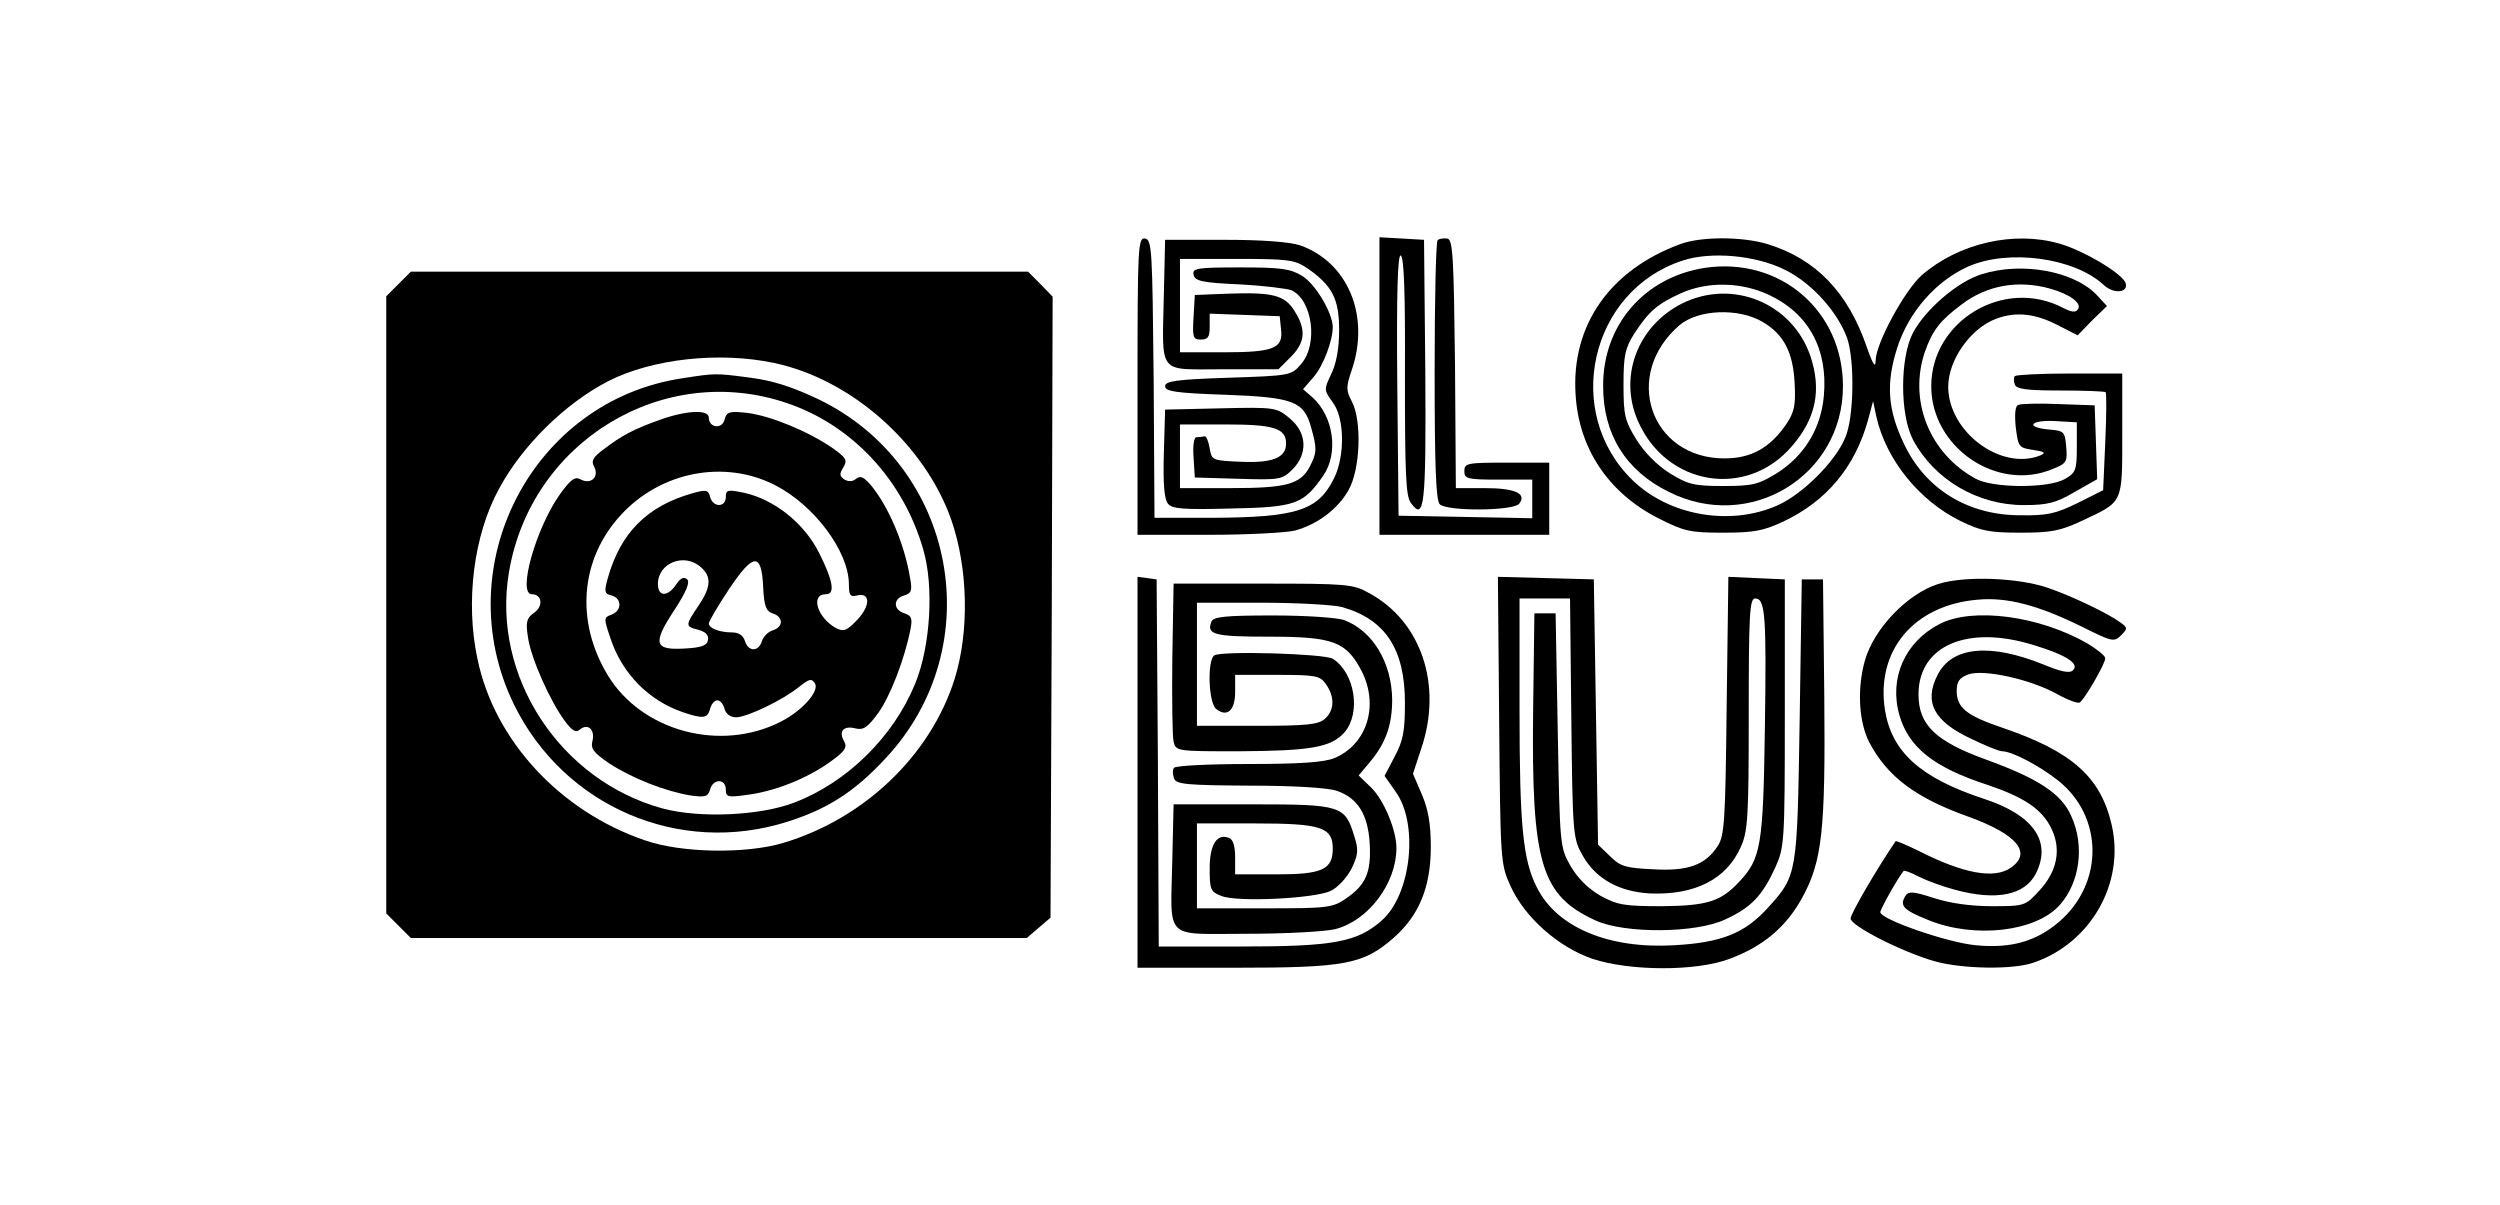 <?xml version="1.0" standalone="no"?>
<!DOCTYPE svg PUBLIC "-//W3C//DTD SVG 20010904//EN"
 "http://www.w3.org/TR/2001/REC-SVG-20010904/DTD/svg10.dtd">
<svg version="1.0" xmlns="http://www.w3.org/2000/svg"
 width="589pt" height="284pt" viewBox="0 0 589 284"
 preserveAspectRatio="xMidYMid meet">
<g transform="translate(0,284) scale(0.1,-0.1)"
fill="#000000" stroke="none">
<path d="M2680 1931 l0 -351 168 0 c92 0 183 5 203 10 54 15 101 51 126 95 28
49 32 163 8 209 -14 27 -14 34 0 75 43 127 -9 253 -122 293 -25 8 -88 13 -178
13 l-140 0 -3 -130 c-4 -191 -16 -175 139 -175 l131 0 29 29 c34 34 37 64 9
108 -23 38 -52 45 -160 41 l-75 -3 -3 -52 c-3 -48 -1 -53 17 -53 17 0 21 6 21
30 l0 31 83 -3 82 -3 3 -30 c6 -46 -17 -55 -135 -55 l-103 0 0 110 0 110 134
0 c122 0 136 -2 166 -22 59 -41 75 -72 75 -146 0 -44 -7 -80 -19 -104 -17 -36
-17 -37 4 -66 28 -37 29 -126 3 -179 -38 -76 -87 -92 -290 -93 l-133 0 -2 327
c-3 303 -4 328 -20 331 -17 3 -18 -19 -18 -347z"/>
<path d="M3250 1931 l0 -351 200 0 200 0 0 85 0 85 -100 0 c-93 0 -100 -1
-100 -20 0 -18 7 -20 80 -20 l80 0 0 -45 0 -46 -157 3 -158 3 -3 308 c-2 217
1 308 8 305 8 -2 11 -92 10 -283 0 -231 2 -284 14 -300 32 -44 36 -7 34 311
l-3 309 -52 3 -53 3 0 -350z"/>
<path d="M3387 2274 c-4 -4 -7 -143 -7 -309 0 -221 3 -304 12 -313 17 -17 172
-16 187 1 19 24 -9 37 -81 37 l-68 0 -2 292 c-3 255 -5 293 -18 296 -9 1 -19
0 -23 -4z"/>
<path d="M3959 2265 c-166 -61 -257 -191 -247 -353 7 -128 77 -233 195 -293
61 -31 75 -34 152 -34 72 0 95 4 142 26 102 48 169 128 200 239 l12 45 8 -38
c23 -100 100 -196 197 -244 49 -24 69 -28 142 -28 72 0 94 4 145 28 98 46 95
39 95 204 l0 143 -123 0 c-68 0 -126 -3 -130 -6 -3 -3 -3 -12 0 -20 4 -11 29
-14 107 -14 57 0 105 -2 107 -4 2 -2 2 -55 -1 -118 l-5 -113 -60 -30 c-51 -25
-71 -30 -135 -29 -124 0 -224 62 -274 168 -39 81 -43 143 -16 227 27 84 91
157 167 191 95 42 251 21 320 -44 23 -21 58 -18 51 5 -7 22 -99 77 -156 93
-107 31 -238 1 -325 -75 -40 -36 -107 -159 -108 -200 0 -19 -6 -11 -20 29 -45
132 -121 210 -235 245 -60 18 -156 18 -205 0z m245 -60 c64 -31 125 -99 148
-162 18 -53 16 -189 -5 -235 -24 -57 -101 -133 -160 -159 -111 -49 -254 -24
-340 59 -166 160 -101 447 117 518 66 22 171 13 240 -21z"/>
<path d="M4017 2209 c-143 -22 -241 -135 -240 -279 0 -113 53 -199 155 -249
191 -96 410 38 410 249 0 178 -148 305 -325 279z m149 -63 c95 -44 141 -128
131 -239 -7 -77 -46 -141 -111 -182 -44 -27 -58 -30 -126 -30 -68 0 -82 3
-126 30 -30 19 -60 49 -79 80 -27 44 -30 57 -30 129 0 70 4 86 26 121 34 52
54 69 109 94 62 28 141 27 206 -3z"/>
<path d="M3963 2125 c-105 -53 -150 -172 -104 -277 67 -153 256 -184 363 -59
57 66 70 133 43 213 -43 124 -183 182 -302 123z m189 -43 c50 -29 72 -71 76
-142 3 -55 0 -70 -20 -100 -38 -55 -82 -80 -145 -80 -175 0 -242 197 -106 314
44 37 138 41 195 8z"/>
<path d="M2812 2193 c3 -15 19 -19 108 -23 58 -3 113 -10 123 -14 49 -23 63
-126 23 -173 -24 -28 -25 -28 -173 -33 -123 -4 -148 -8 -148 -20 0 -12 24 -16
140 -20 162 -6 187 -15 204 -77 14 -50 14 -59 -3 -92 -22 -42 -55 -51 -186
-51 l-120 0 0 75 0 75 109 0 c112 0 141 -9 141 -45 0 -33 -31 -46 -104 -43
-70 3 -71 3 -76 32 -3 17 -8 29 -12 28 -5 -1 -13 -2 -19 -2 -6 0 -9 -19 -7
-47 l3 -48 103 -3 c97 -3 103 -2 127 22 37 37 34 87 -6 120 -31 26 -34 27
-163 24 l-131 -3 -3 -104 c-2 -71 1 -108 10 -118 10 -12 37 -14 149 -11 152 3
170 10 217 78 36 53 24 139 -26 184 l-22 19 25 29 c23 27 45 85 45 118 -1 34
-41 101 -72 120 -28 17 -50 20 -146 20 -103 0 -113 -2 -110 -17z"/>
<path d="M4669 2194 c-56 -17 -132 -82 -162 -138 -31 -59 -31 -193 0 -252 50
-94 152 -154 261 -154 56 0 76 5 120 31 l53 30 -3 87 -3 87 -84 3 c-46 2 -89
1 -96 -2 -7 -2 -9 -21 -6 -52 6 -47 7 -49 41 -54 27 -4 31 -7 17 -13 -93 -37
-217 56 -217 162 0 63 53 138 113 160 45 17 90 13 143 -14 l49 -25 34 35 35
34 -24 26 c-53 56 -176 79 -271 49z m161 -34 c46 -13 75 -34 66 -48 -5 -9 -15
-8 -36 3 -139 72 -310 -31 -310 -185 0 -144 155 -250 286 -195 33 13 35 17 32
52 -3 36 -5 38 -40 41 -58 5 -45 23 13 20 l52 -3 0 -59 c0 -55 -3 -60 -29 -75
-40 -22 -169 -21 -209 1 -109 59 -159 184 -120 299 18 51 36 74 87 112 59 45
133 58 208 37z"/>
<path d="M939 2171 l-29 -29 0 -727 0 -727 29 -29 29 -29 726 0 725 0 28 24
28 24 3 732 2 731 -29 30 -29 29 -727 0 -727 0 -29 -29z m884 -186 c182 -38
355 -191 418 -369 40 -115 43 -264 8 -376 -57 -180 -213 -329 -404 -386 -87
-26 -239 -24 -325 6 -200 68 -355 235 -395 427 -29 135 -9 293 51 402 55 102
156 201 257 253 104 53 262 70 390 43z"/>
<path d="M1609 1949 c-355 -52 -557 -443 -398 -769 118 -240 389 -357 644
-276 95 30 159 71 232 150 246 264 166 688 -158 845 -61 29 -107 44 -160 51
-83 11 -83 11 -160 -1z m246 -59 c153 -52 273 -181 320 -344 26 -88 17 -230
-19 -317 -51 -125 -161 -233 -285 -280 -81 -31 -222 -37 -309 -14 -243 66
-404 312 -363 556 51 309 364 499 656 399z"/>
<path d="M1555 1851 c-62 -22 -90 -37 -132 -69 -26 -19 -31 -28 -23 -42 12
-23 -7 -42 -31 -30 -14 8 -23 2 -48 -32 -57 -78 -103 -238 -68 -238 24 0 28
-28 5 -44 -17 -12 -20 -21 -14 -58 7 -49 52 -150 87 -197 17 -23 26 -28 35
-20 19 16 36 0 30 -26 -5 -19 2 -28 40 -54 54 -35 131 -65 190 -75 36 -5 42
-3 47 14 7 26 37 26 37 0 0 -18 5 -19 48 -13 66 8 141 38 195 76 37 26 44 36
36 50 -14 24 -2 38 26 31 19 -5 29 2 54 36 28 39 62 126 76 197 5 26 3 32 -14
38 -27 8 -27 35 -1 42 17 5 20 11 14 42 -13 80 -52 171 -94 220 -15 17 -23 21
-33 13 -8 -7 -18 -7 -27 -2 -12 8 -13 13 -3 29 10 17 7 22 -25 45 -58 40 -146
76 -200 83 -44 5 -50 3 -55 -16 -6 -23 -37 -19 -37 5 0 20 -54 17 -115 -5z
m271 -154 c92 -47 174 -156 174 -234 0 -25 3 -30 19 -26 32 8 32 -24 1 -57
-25 -26 -32 -29 -50 -20 -44 24 -62 80 -24 80 22 0 17 31 -16 97 -35 70 -105
126 -177 142 -39 8 -43 7 -43 -10 0 -25 -30 -25 -37 0 -4 17 -9 18 -41 9 -107
-30 -170 -93 -200 -200 -9 -32 -8 -37 9 -41 25 -7 24 -36 0 -45 -19 -7 -19 -8
-2 -58 27 -81 90 -145 170 -172 47 -16 58 -15 64 8 3 11 10 20 17 20 7 0 14
-9 17 -20 3 -12 14 -20 27 -20 26 0 111 41 149 72 24 19 29 20 37 8 11 -18
-29 -64 -80 -90 -142 -73 -328 -23 -408 109 -77 127 -65 274 31 378 94 102
244 131 363 70z m-174 -194 c25 -22 23 -47 -7 -91 -31 -46 -31 -48 1 -56 17
-5 24 -12 22 -24 -2 -13 -16 -18 -56 -20 -71 -4 -75 12 -23 91 28 43 37 65 30
72 -8 7 -16 3 -26 -12 -20 -30 -43 -29 -43 1 0 50 63 75 102 39z m146 -45 c2
-46 7 -58 22 -63 26 -8 26 -32 1 -40 -11 -3 -23 -15 -26 -26 -8 -25 -32 -25
-40 1 -4 13 -15 20 -30 20 -30 0 -55 10 -55 21 0 5 21 41 47 80 58 87 77 88
81 7z"/>
<path d="M2680 1021 l0 -461 229 0 c262 0 303 8 375 71 60 53 87 120 87 214 0
53 -6 88 -21 123 l-21 49 20 61 c50 149 -1 299 -124 365 -37 21 -54 22 -250
22 l-210 0 -3 -175 c-1 -96 0 -185 3 -197 5 -23 8 -23 153 -23 171 1 218 9
250 45 39 46 24 140 -28 173 -20 12 -261 19 -279 8 -17 -11 -14 -111 4 -126
26 -21 45 -4 45 40 l0 40 99 0 c92 0 101 -2 115 -22 21 -30 20 -61 -2 -81 -15
-14 -42 -17 -160 -17 l-142 0 0 145 0 145 153 0 c83 0 168 -5 188 -10 103 -29
149 -99 149 -226 0 -66 -4 -89 -24 -126 l-24 -46 26 -37 c55 -76 37 -243 -33
-304 -58 -51 -114 -61 -332 -61 l-193 0 -2 433 -3 432 -22 3 -23 3 0 -460z"/>
<path d="M3532 1143 c3 -331 3 -339 27 -391 33 -73 113 -144 193 -171 87 -29
244 -30 323 0 80 30 133 75 171 144 47 86 55 157 52 475 l-3 275 -25 0 -25 0
-5 -330 c-6 -367 -5 -367 -76 -445 -54 -59 -109 -81 -220 -87 -154 -9 -276 42
-323 136 -33 64 -41 146 -41 418 l0 263 59 0 60 0 3 -282 c3 -276 4 -284 27
-324 31 -55 86 -85 159 -89 105 -4 179 33 213 109 17 37 19 69 19 314 0 233 2
272 15 272 24 0 27 -38 23 -307 -4 -276 -9 -306 -61 -361 -43 -46 -75 -56
-182 -57 -89 0 -105 3 -145 25 -29 17 -53 41 -70 70 -25 44 -25 49 -30 320
l-5 275 -25 0 -25 0 -3 -230 c-4 -359 18 -435 148 -494 69 -31 236 -30 305 3
61 28 87 56 117 121 22 49 23 57 23 365 l0 315 -67 3 -66 3 -4 -304 c-3 -269
-5 -306 -21 -330 -29 -45 -70 -60 -153 -55 -65 3 -77 7 -101 31 l-28 27 -5
313 -5 312 -113 3 -113 3 3 -338z"/>
<path d="M4566 1464 c-72 -23 -150 -104 -172 -179 -19 -67 -15 -145 10 -194
43 -81 109 -131 236 -176 112 -41 148 -84 98 -119 -39 -28 -113 -14 -217 39
-29 14 -54 25 -55 23 -45 -66 -106 -171 -106 -182 0 -17 121 -79 199 -101 65
-18 184 -20 232 -3 135 46 216 188 184 325 -26 113 -94 173 -259 229 -83 28
-106 47 -106 86 0 22 6 31 27 39 36 13 146 -11 209 -46 25 -14 49 -23 54 -20
11 7 60 91 60 104 0 6 -19 21 -42 35 -113 65 -270 86 -348 46 -82 -42 -120
-128 -95 -215 22 -76 81 -123 207 -164 86 -29 129 -57 151 -103 24 -49 14
-101 -29 -147 -32 -35 -34 -36 -111 -36 -50 0 -99 7 -136 19 -50 16 -60 17
-68 5 -14 -23 -5 -33 55 -57 109 -44 252 -27 308 35 48 53 60 140 28 210 -23
53 -77 88 -197 132 -123 44 -163 83 -163 155 0 115 115 165 272 116 76 -23
108 -44 92 -59 -7 -8 -28 -4 -71 14 -125 50 -214 42 -248 -25 -33 -64 -9 -110
80 -151 33 -16 65 -29 72 -29 23 0 88 -34 132 -69 107 -85 108 -242 2 -333
-54 -46 -113 -63 -196 -55 -66 6 -225 61 -225 78 0 7 42 82 55 97 2 2 18 -4
37 -14 18 -9 56 -23 83 -30 98 -27 165 -13 191 37 39 76 -5 139 -122 177 -149
49 -217 110 -233 209 -22 140 68 247 217 260 70 7 145 -13 250 -65 68 -34 73
-35 89 -19 16 16 16 18 -2 31 -29 21 -112 61 -170 81 -69 24 -197 29 -259 9z"/>
<path d="M2854 1375 c-12 -30 7 -35 134 -35 154 0 184 -11 221 -83 40 -81 11
-171 -65 -203 -24 -10 -81 -14 -203 -14 -93 0 -172 -4 -175 -9 -4 -5 -3 -16 0
-25 5 -14 30 -16 178 -17 105 0 184 -5 205 -12 50 -17 74 -56 78 -124 4 -68
-9 -98 -56 -130 -32 -22 -44 -23 -192 -23 l-159 0 0 100 0 100 138 0 c154 0
182 -9 182 -59 0 -50 -25 -61 -133 -61 l-97 0 0 40 c0 27 -5 43 -15 46 -28 11
-45 -16 -45 -72 0 -50 2 -55 28 -65 37 -15 219 -6 257 12 17 8 38 31 49 52 16
33 17 45 7 76 -22 73 -30 76 -240 76 l-186 0 -3 -130 c-4 -193 -22 -175 174
-175 91 0 185 5 210 11 78 20 144 108 144 191 0 43 -30 114 -60 143 l-29 28
26 31 c38 45 53 88 53 148 -1 87 -46 162 -113 187 -16 6 -91 11 -168 11 -113
0 -141 -3 -145 -15z"/>
</g>
</svg>
